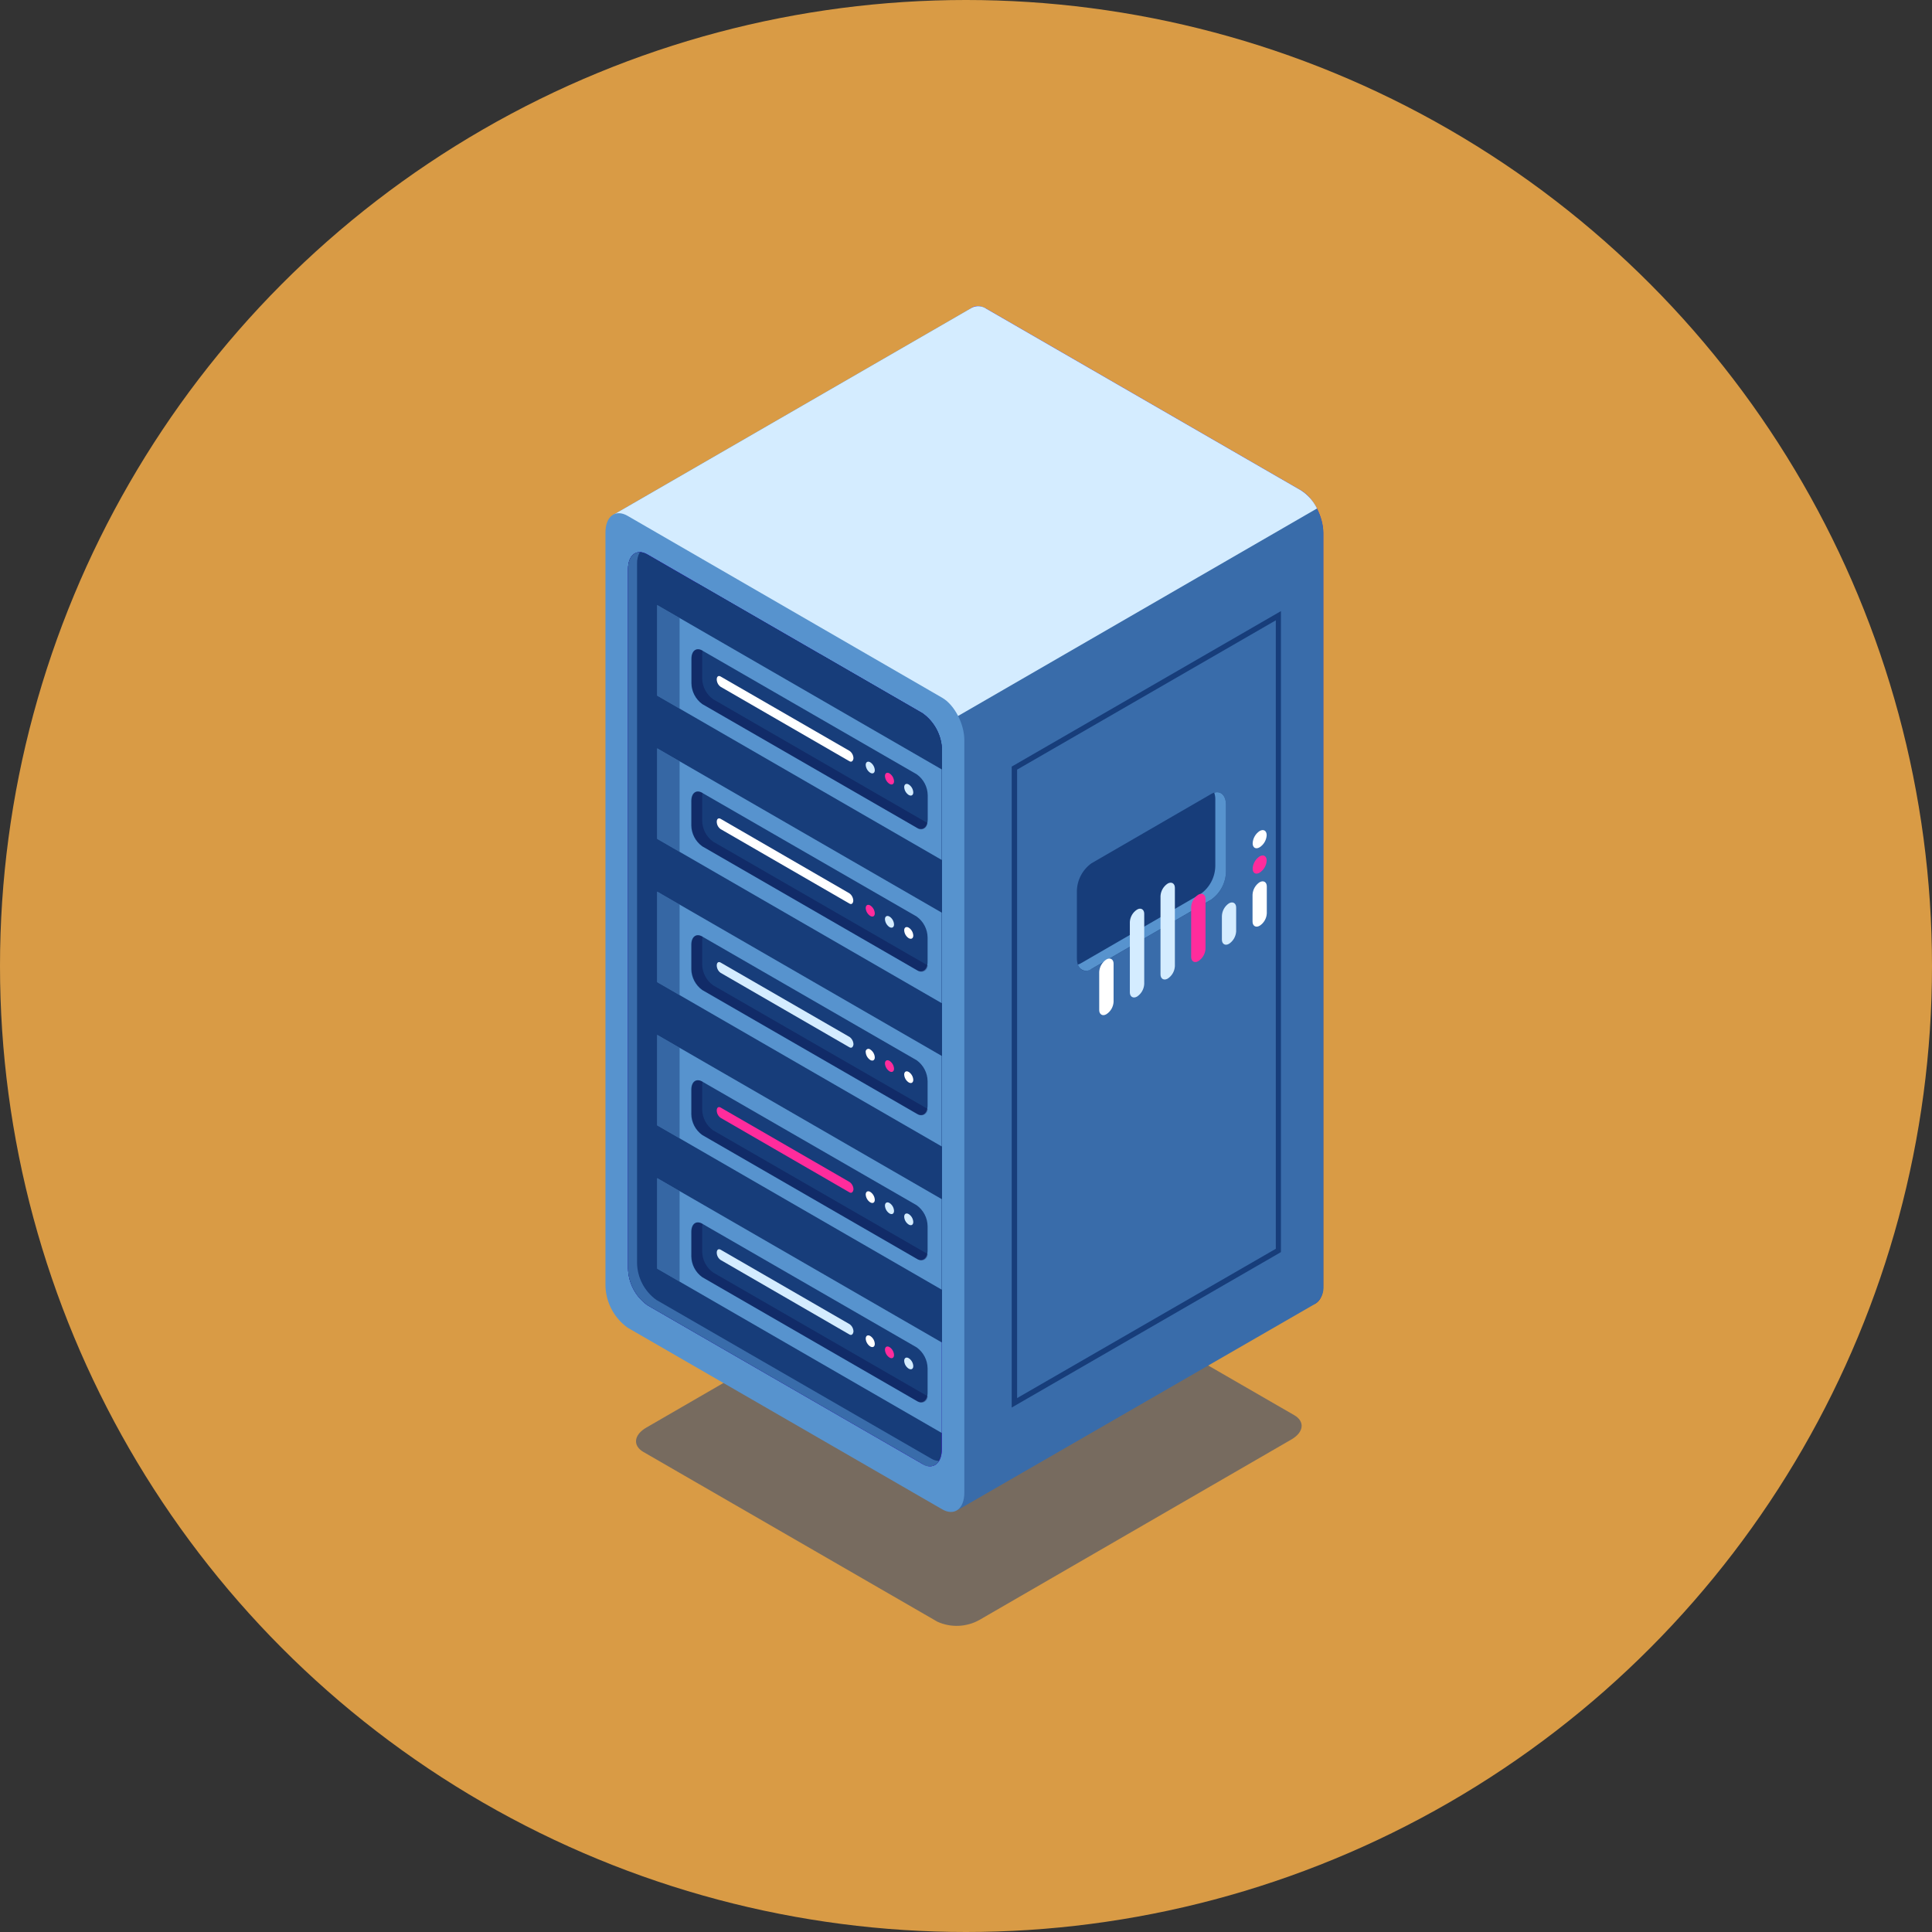 <svg width="284" height="284" viewBox="0 0 284 284" fill="none" xmlns="http://www.w3.org/2000/svg">
<rect x="0" y="0" width="284" height="284" fill="#333333" stroke="none"/>
<circle cx="142" cy="142" r="142" fill="#D99B45"/>
<path opacity="0.5" d="M137.802 238.392L94.564 213.425C92.978 212.497 93.173 210.911 95.009 209.854L140.844 183.329C142.744 182.265 145.037 182.168 147.02 183.07L190.267 208.036C191.853 208.964 191.658 210.55 189.822 211.607L143.95 238.141C142.055 239.19 139.776 239.283 137.802 238.392V238.392Z" fill="#173D7A"/>
<path d="M191.252 191.435L145.009 164.706C143.21 163.667 141.754 160.885 141.754 158.483V47.848C141.754 45.456 143.21 44.352 145.009 45.391L191.252 72.092C193.051 73.13 194.507 75.922 194.507 78.315V188.968C194.507 191.37 193.051 192.464 191.252 191.435Z" fill="url(#paint0_linear_994:323)"/>
<path d="M191.251 72.092L145.009 45.4C144.392 44.963 143.588 44.892 142.904 45.215V45.215L90.16 75.672L92.646 84.881L140.78 221.967L193.366 191.639V191.639L193.459 191.584V191.584C194.236 190.958 194.642 189.979 194.535 188.987V78.315C194.507 75.922 193.051 73.131 191.251 72.092Z" fill="#396CAA"/>
<path d="M191.251 72.092L145.009 45.4C144.392 44.963 143.588 44.892 142.904 45.215V45.215L90.16 75.672L92.646 84.881L105.89 122.573L108.375 124.01L193.598 74.744C193.072 73.663 192.26 72.746 191.251 72.092V72.092Z" fill="#D4ECFF"/>
<path d="M138.498 221.864L92.255 195.163C90.247 193.721 89.04 191.413 89 188.94V78.287C89 75.894 90.465 74.791 92.255 75.829L138.498 102.568C140.297 103.606 141.753 106.389 141.753 108.781V219.425C141.753 221.8 140.297 222.903 138.498 221.864Z" fill="#5793CE"/>
<path d="M135.604 215.196L95.168 191.862C93.412 190.603 92.356 188.587 92.32 186.427V83.657C92.32 81.561 93.6 80.596 95.168 81.505L135.604 104.849C137.359 106.108 138.412 108.125 138.442 110.284V213.044C138.433 215.14 137.162 216.105 135.604 215.196Z" fill="url(#paint1_linear_994:323)"/>
<path d="M135.604 215.196L95.168 191.862C93.412 190.603 92.356 188.587 92.32 186.427V83.657C92.32 81.561 93.6 80.596 95.168 81.505L135.604 104.849C137.359 106.108 138.412 108.125 138.442 110.284V213.044C138.433 215.14 137.162 216.105 135.604 215.196Z" fill="url(#paint2_linear_994:323)"/>
<path d="M135.604 215.196L95.168 191.862C93.412 190.603 92.356 188.587 92.32 186.427V83.657C92.32 81.561 93.6 80.596 95.168 81.505L135.604 104.849C137.359 106.108 138.412 108.125 138.442 110.284V213.044C138.433 215.14 137.162 216.105 135.604 215.196Z" fill="#173D7A"/>
<path d="M136.912 214.426L96.484 191.083C94.731 189.823 93.678 187.807 93.647 185.648V82.878C93.624 82.279 93.765 81.686 94.055 81.162C93.034 81.162 92.32 82.09 92.32 83.657V186.427C92.356 188.587 93.412 190.603 95.168 191.862L135.604 215.196C135.973 215.494 136.452 215.617 136.919 215.534C137.385 215.45 137.792 215.168 138.034 214.76C137.637 214.747 137.251 214.632 136.912 214.426Z" fill="#396CAA"/>
<path d="M135.603 168.017L120.578 159.345L96.65 173.183L138.478 197.296V173.461C138.437 171.293 137.371 169.273 135.603 168.017V168.017Z" fill="#173D7A"/>
<path d="M135.603 146.964L120.578 138.283L96.65 152.121L138.478 176.234V152.399C138.439 150.233 137.371 148.215 135.603 146.964Z" fill="#173D7A"/>
<path d="M135.603 125.902L120.578 117.23L96.65 131.068L138.478 155.181V131.318C138.432 129.159 137.365 127.15 135.603 125.902V125.902Z" fill="#173D7A"/>
<path d="M135.603 104.849L120.578 96.168L96.65 109.987L138.478 134.1V110.284C138.439 108.118 137.371 106.1 135.603 104.849V104.849Z" fill="#173D7A"/>
<path d="M135.603 104.849L102.336 85.642L96.65 88.943L138.478 113.103V110.321C138.451 108.142 137.382 106.108 135.603 104.849V104.849Z" fill="#173D7A"/>
<path d="M138.433 113.103L96.606 88.943V102.261L138.433 126.412V113.103V113.103Z" fill="#5793CE"/>
<path d="M138.433 134.156L96.606 110.005V123.314L138.433 147.465V134.156V134.156Z" fill="#5793CE"/>
<path d="M138.433 155.218L96.606 131.068V144.376L138.433 168.527V155.218V155.218Z" fill="#5793CE"/>
<path d="M138.433 176.271L96.606 152.121V165.429L138.433 189.58V176.271V176.271Z" fill="#5793CE"/>
<path d="M138.433 197.333L96.606 173.183V186.492L138.433 210.642V197.333V197.333Z" fill="#5793CE"/>
<path d="M134.75 121.663L103.235 103.495C102.243 102.781 101.648 101.638 101.631 100.416V96.854C101.631 95.667 102.345 95.12 103.235 95.63L134.768 113.827C135.762 114.54 136.358 115.683 136.373 116.906V120.467C136.354 121.636 135.603 122.183 134.75 121.663Z" fill="#173D7A"/>
<path opacity="0.3" d="M104.831 102.79C103.835 102.078 103.236 100.935 103.217 99.711V96.15C103.219 95.978 103.241 95.806 103.282 95.639V95.639C102.355 95.129 101.678 95.639 101.678 96.864V100.425C101.686 101.636 102.263 102.773 103.236 103.495L134.769 121.682C135.043 121.93 135.438 121.991 135.775 121.838C136.111 121.685 136.324 121.347 136.318 120.977L104.831 102.79Z" fill="#06033E"/>
<path d="M124.863 111.897L105.925 100.954C105.576 100.702 105.366 100.299 105.359 99.868V99.868C105.359 99.451 105.61 99.256 105.925 99.442L124.891 110.386C125.24 110.639 125.449 111.04 125.457 111.471V111.471C125.401 111.888 125.17 112.074 124.863 111.897Z" fill="white"/>
<path d="M134.751 142.596L103.218 124.399C102.224 123.686 101.628 122.543 101.613 121.32V117.759C101.613 116.572 102.327 116.025 103.218 116.544L134.751 134.731C135.743 135.445 136.339 136.588 136.355 137.81V141.372C136.355 142.559 135.604 143.106 134.751 142.596Z" fill="#173D7A"/>
<path opacity="0.3" d="M104.831 123.722C103.836 123.009 103.238 121.867 103.217 120.643V117.082C103.218 116.907 103.24 116.732 103.282 116.563V116.563C102.355 116.043 101.678 116.563 101.678 117.777V121.339C101.693 122.562 102.289 123.705 103.282 124.418L134.815 142.614C135.09 142.862 135.485 142.923 135.821 142.77C136.157 142.617 136.371 142.279 136.364 141.91L104.831 123.722Z" fill="#06033E"/>
<path d="M124.865 132.821L105.927 121.877C105.575 121.627 105.365 121.223 105.361 120.792V120.792C105.361 120.374 105.612 120.189 105.927 120.365L124.865 131.318C125.212 131.573 125.42 131.974 125.431 132.403V132.403C125.403 132.811 125.172 133.006 124.865 132.821Z" fill="white"/>
<path d="M134.751 163.714L103.218 145.527C102.225 144.812 101.63 143.67 101.613 142.447V138.886C101.613 137.699 102.327 137.152 103.218 137.662L134.751 155.858C135.744 156.571 136.34 157.714 136.355 158.937V162.499C136.355 163.686 135.604 164.233 134.751 163.714Z" fill="#173D7A"/>
<path opacity="0.3" d="M104.831 144.84C103.835 144.128 103.236 142.986 103.217 141.761V138.2C103.219 138.028 103.241 137.857 103.282 137.69V137.69C102.355 137.18 101.678 137.69 101.678 138.914V142.448C101.694 143.67 102.29 144.813 103.282 145.527L134.815 163.714C135.09 163.961 135.485 164.023 135.821 163.87C136.157 163.717 136.371 163.378 136.364 163.009L104.831 144.84Z" fill="#06033E"/>
<path d="M124.865 153.948L105.927 143.004C105.578 142.752 105.368 142.35 105.361 141.919V141.919C105.361 141.501 105.612 141.307 105.927 141.492L124.893 152.436C125.239 152.691 125.448 153.091 125.459 153.521V153.521C125.403 153.938 125.172 154.124 124.865 153.948Z" fill="#D4ECFF"/>
<path d="M134.751 185.036L103.218 166.839C102.226 166.129 101.63 164.989 101.613 163.769V160.199C101.613 159.011 102.327 158.474 103.218 158.984L134.751 177.171C135.743 177.885 136.339 179.027 136.355 180.25V183.821C136.355 185.008 135.604 185.546 134.751 185.036Z" fill="#173D7A"/>
<path opacity="0.3" d="M104.831 166.162C103.836 165.449 103.238 164.307 103.217 163.083V159.522C103.218 159.346 103.24 159.172 103.282 159.002V159.002C102.355 158.492 101.678 159.002 101.678 160.217V163.779C101.694 164.999 102.29 166.138 103.282 166.848L134.815 185.045C135.09 185.292 135.485 185.354 135.821 185.201C136.157 185.047 136.371 184.709 136.364 184.34L104.831 166.162Z" fill="#06033E"/>
<path d="M124.865 175.27L105.927 164.316C105.575 164.066 105.365 163.663 105.361 163.231V163.231C105.361 162.814 105.612 162.628 105.927 162.805L124.893 173.758C125.241 174.007 125.451 174.406 125.459 174.834V174.834C125.403 175.251 125.172 175.446 124.865 175.27Z" fill="#FF2C9C"/>
<path d="M134.751 205.931L103.218 187.735C102.224 187.025 101.628 185.885 101.613 184.665V181.094C101.613 179.907 102.327 179.369 103.218 179.879L134.751 198.066C135.743 198.78 136.339 199.923 136.355 201.145V204.716C136.355 205.903 135.604 206.441 134.751 205.931Z" fill="#173D7A"/>
<path opacity="0.3" d="M104.831 187.058C103.836 186.344 103.238 185.202 103.217 183.978V180.417C103.218 180.242 103.24 180.068 103.282 179.898V179.898C102.355 179.388 101.678 179.898 101.678 181.113V184.683C101.693 185.904 102.289 187.044 103.282 187.753L134.815 205.95C135.09 206.197 135.485 206.258 135.821 206.105C136.157 205.952 136.371 205.614 136.364 205.245L104.831 187.058Z" fill="#06033E"/>
<path d="M124.865 196.165L105.927 185.212C105.575 184.962 105.365 184.559 105.361 184.127V184.127C105.361 183.71 105.612 183.524 105.927 183.7L124.893 194.654C125.241 194.903 125.451 195.301 125.459 195.729V195.729C125.403 196.147 125.172 196.341 124.865 196.165Z" fill="#D4ECFF"/>
<path opacity="0.5" d="M96.606 88.943L99.898 90.845V104.163L96.606 102.261V88.943V88.943Z" fill="#173D7A"/>
<path opacity="0.5" d="M96.606 110.006L99.898 111.907V125.216L96.606 123.314V110.006V110.006Z" fill="#173D7A"/>
<path opacity="0.5" d="M96.606 131.068L99.898 132.96V146.278L96.606 144.376V131.068V131.068Z" fill="#173D7A"/>
<path opacity="0.5" d="M96.606 152.121L99.898 154.022V167.331L96.606 165.429V152.121V152.121Z" fill="#173D7A"/>
<path opacity="0.5" d="M96.606 173.183L99.898 175.084V188.393L96.606 186.492V173.183V173.183Z" fill="#173D7A"/>
<path d="M128.593 113.214C128.593 113.632 128.297 113.808 127.926 113.595C127.535 113.337 127.288 112.911 127.258 112.445C127.258 112.018 127.564 111.842 127.926 112.055C128.321 112.312 128.569 112.743 128.593 113.214V113.214Z" fill="#D4ECFF"/>
<path d="M131.421 114.847C131.421 115.264 131.125 115.44 130.754 115.227C130.363 114.969 130.116 114.544 130.086 114.077C130.086 113.65 130.392 113.474 130.754 113.687C131.149 113.945 131.397 114.376 131.421 114.847V114.847Z" fill="#FF2C9C"/>
<path d="M134.25 116.479C134.25 116.896 133.953 117.073 133.582 116.859C133.189 116.604 132.941 116.177 132.914 115.709C132.914 115.283 133.211 115.106 133.582 115.32C133.977 115.577 134.225 116.008 134.25 116.479Z" fill="#D4ECFF"/>
<path d="M128.593 134.258C128.593 134.685 128.297 134.852 127.926 134.638C127.532 134.384 127.284 133.956 127.258 133.488C127.258 133.062 127.564 132.885 127.926 133.099C128.321 133.356 128.569 133.787 128.593 134.258V134.258Z" fill="#FF2C9C"/>
<path d="M131.421 135.89C131.421 136.317 131.125 136.484 130.754 136.28C130.362 136.019 130.115 135.59 130.086 135.121C130.086 134.694 130.392 134.527 130.754 134.731C131.149 134.989 131.397 135.419 131.421 135.89V135.89Z" fill="#D4ECFF"/>
<path d="M134.25 137.523C134.25 137.949 133.953 138.116 133.582 137.912C133.187 137.655 132.938 137.224 132.914 136.753C132.914 136.326 133.211 136.159 133.582 136.363C133.977 136.621 134.225 137.052 134.25 137.523Z" fill="white"/>
<path d="M128.592 155.432C128.592 155.849 128.295 156.025 127.924 155.812C127.532 155.551 127.285 155.122 127.256 154.653C127.226 154.483 127.306 154.313 127.456 154.227C127.606 154.142 127.793 154.16 127.924 154.272C128.319 154.53 128.567 154.961 128.592 155.432V155.432Z" fill="white"/>
<path d="M131.421 157.101C131.421 157.518 131.125 157.695 130.754 157.481C130.363 157.224 130.116 156.798 130.086 156.331C130.086 155.905 130.392 155.728 130.754 155.942C131.149 156.199 131.397 156.63 131.421 157.101V157.101Z" fill="#FF2C9C"/>
<path d="M134.25 158.733C134.25 159.151 133.953 159.327 133.582 159.114C133.189 158.858 132.941 158.431 132.914 157.964C132.914 157.537 133.211 157.361 133.582 157.574C133.977 157.832 134.225 158.262 134.25 158.733Z" fill="white"/>
<path d="M128.593 176.364C128.593 176.791 128.297 176.958 127.926 176.744C127.534 176.488 127.287 176.061 127.258 175.594C127.258 175.168 127.564 174.991 127.926 175.205C128.321 175.462 128.569 175.893 128.593 176.364V176.364Z" fill="white"/>
<path d="M131.421 177.996C131.421 178.423 131.125 178.59 130.754 178.377C130.362 178.12 130.115 177.694 130.086 177.227C130.086 176.8 130.392 176.624 130.754 176.837C131.149 177.094 131.397 177.525 131.421 177.996V177.996Z" fill="#D4ECFF"/>
<path d="M134.25 179.629C134.25 180.055 133.953 180.222 133.582 180.009C133.187 179.756 132.938 179.327 132.914 178.859C132.914 178.432 133.211 178.256 133.582 178.469C133.977 178.727 134.225 179.158 134.25 179.629Z" fill="#D4ECFF"/>
<path d="M128.593 197.547C128.593 197.974 128.297 198.14 127.926 197.927C127.534 197.671 127.287 197.244 127.258 196.777C127.258 196.35 127.564 196.174 127.926 196.388C128.321 196.645 128.569 197.076 128.593 197.547V197.547Z" fill="white"/>
<path d="M131.421 199.179C131.421 199.606 131.125 199.773 130.754 199.559C130.362 199.303 130.115 198.877 130.086 198.409C130.086 197.983 130.392 197.807 130.754 198.02C131.149 198.277 131.397 198.708 131.421 199.179V199.179Z" fill="#FF2C9C"/>
<path d="M134.25 200.812C134.25 201.238 133.953 201.405 133.582 201.192C133.187 200.938 132.938 200.51 132.914 200.042C132.914 199.615 133.211 199.439 133.582 199.652C133.977 199.91 134.225 200.341 134.25 200.812Z" fill="#D4ECFF"/>
<path fill-rule="evenodd" clip-rule="evenodd" d="M148.719 112.686V206.905L188.098 184.173L188.293 184.053V89.834L148.914 112.575L148.719 112.686ZM149.516 205.514V113.131L187.541 91.188V183.57L149.516 205.514Z" fill="#173D7A"/>
<path d="M178.063 132.246L160.441 142.447C159.254 143.134 158.299 142.447 158.299 140.824V131.012C158.32 129.38 159.115 127.855 160.441 126.903L178.063 116.702C179.25 116.015 180.214 116.748 180.214 118.325V128.118C180.196 129.758 179.396 131.291 178.063 132.246V132.246Z" fill="#173D7A"/>
<path d="M178.49 116.525C178.601 116.841 178.654 117.174 178.647 117.509V127.293C178.626 128.925 177.831 130.45 176.505 131.402L158.884 141.604C158.75 141.683 158.606 141.745 158.457 141.789C158.571 142.192 158.879 142.512 159.278 142.641C159.677 142.77 160.114 142.69 160.442 142.429L178.063 132.227C179.389 131.279 180.187 129.758 180.215 128.128V118.334C180.215 116.952 179.473 116.219 178.49 116.525Z" fill="#5793CE"/>
<path d="M185.161 129.684C185.755 129.354 186.217 129.684 186.217 130.294V134.271C186.178 135.011 185.785 135.687 185.161 136.086C184.583 136.416 184.121 136.086 184.121 135.475V131.515C184.158 130.775 184.544 130.096 185.161 129.684V129.684Z" fill="white"/>
<path d="M180.657 132.786C181.234 132.456 181.713 132.786 181.713 133.396V136.911C181.669 137.654 181.278 138.333 180.657 138.742C180.079 139.072 179.617 138.742 179.617 138.132V134.667C179.639 133.909 180.026 133.208 180.657 132.786Z" fill="#D4ECFF"/>
<path d="M176.152 131.515C176.729 131.185 177.208 131.515 177.208 132.126V139.468C177.167 140.208 176.774 140.883 176.152 141.283C175.574 141.63 175.096 141.283 175.096 140.689V133.33C175.139 132.592 175.531 131.918 176.152 131.515Z" fill="#FF2C9C"/>
<path d="M171.648 129.882C172.225 129.552 172.704 129.882 172.704 130.492V142.042C172.66 142.781 172.268 143.455 171.648 143.857C171.07 144.187 170.592 143.857 170.592 143.247V131.697C170.64 130.96 171.031 130.288 171.648 129.882V129.882Z" fill="#D4ECFF"/>
<path d="M167.142 133.71C167.719 133.363 168.198 133.71 168.198 134.304V144.666C168.154 145.409 167.763 146.088 167.142 146.497C166.564 146.827 166.086 146.497 166.086 145.887V135.525C166.127 134.786 166.519 134.111 167.142 133.71Z" fill="#D4ECFF"/>
<path d="M162.638 141.036C163.216 140.706 163.694 141.036 163.694 141.646V147.273C163.653 148.012 163.261 148.687 162.638 149.088C162.061 149.434 161.582 149.088 161.582 148.494V142.867C161.626 142.125 162.017 141.446 162.638 141.036Z" fill="white"/>
<path d="M184.137 127.687C184.137 128.347 184.599 128.611 185.16 128.281C185.773 127.889 186.16 127.226 186.199 126.499C186.199 125.839 185.737 125.559 185.16 125.889C184.554 126.294 184.175 126.96 184.137 127.687V127.687Z" fill="#FF2C9C"/>
<path d="M184.137 123.958C184.137 124.618 184.599 124.882 185.16 124.552C185.773 124.16 186.16 123.497 186.199 122.77C186.199 122.11 185.737 121.83 185.16 122.16C184.554 122.565 184.175 123.231 184.137 123.958Z" fill="white"/>
<defs>
<linearGradient id="paint0_linear_994:323" x1="190.45" y1="172.018" x2="190.45" y2="53.171" gradientUnits="userSpaceOnUse">
<stop stop-color="#2D0979"/>
<stop offset="1" stop-color="#5B04F7"/>
</linearGradient>
<linearGradient id="paint1_linear_994:323" x1="89.021" y1="201.236" x2="134.553" y2="202.711" gradientUnits="userSpaceOnUse">
<stop stop-color="#3919BB"/>
<stop offset="1" stop-color="#6507FA"/>
</linearGradient>
<linearGradient id="paint2_linear_994:323" x1="89.021" y1="201.236" x2="134.553" y2="202.711" gradientUnits="userSpaceOnUse">
<stop stop-color="#3919BB"/>
<stop offset="1" stop-color="#6507FA"/>
</linearGradient>
</defs>
</svg>
